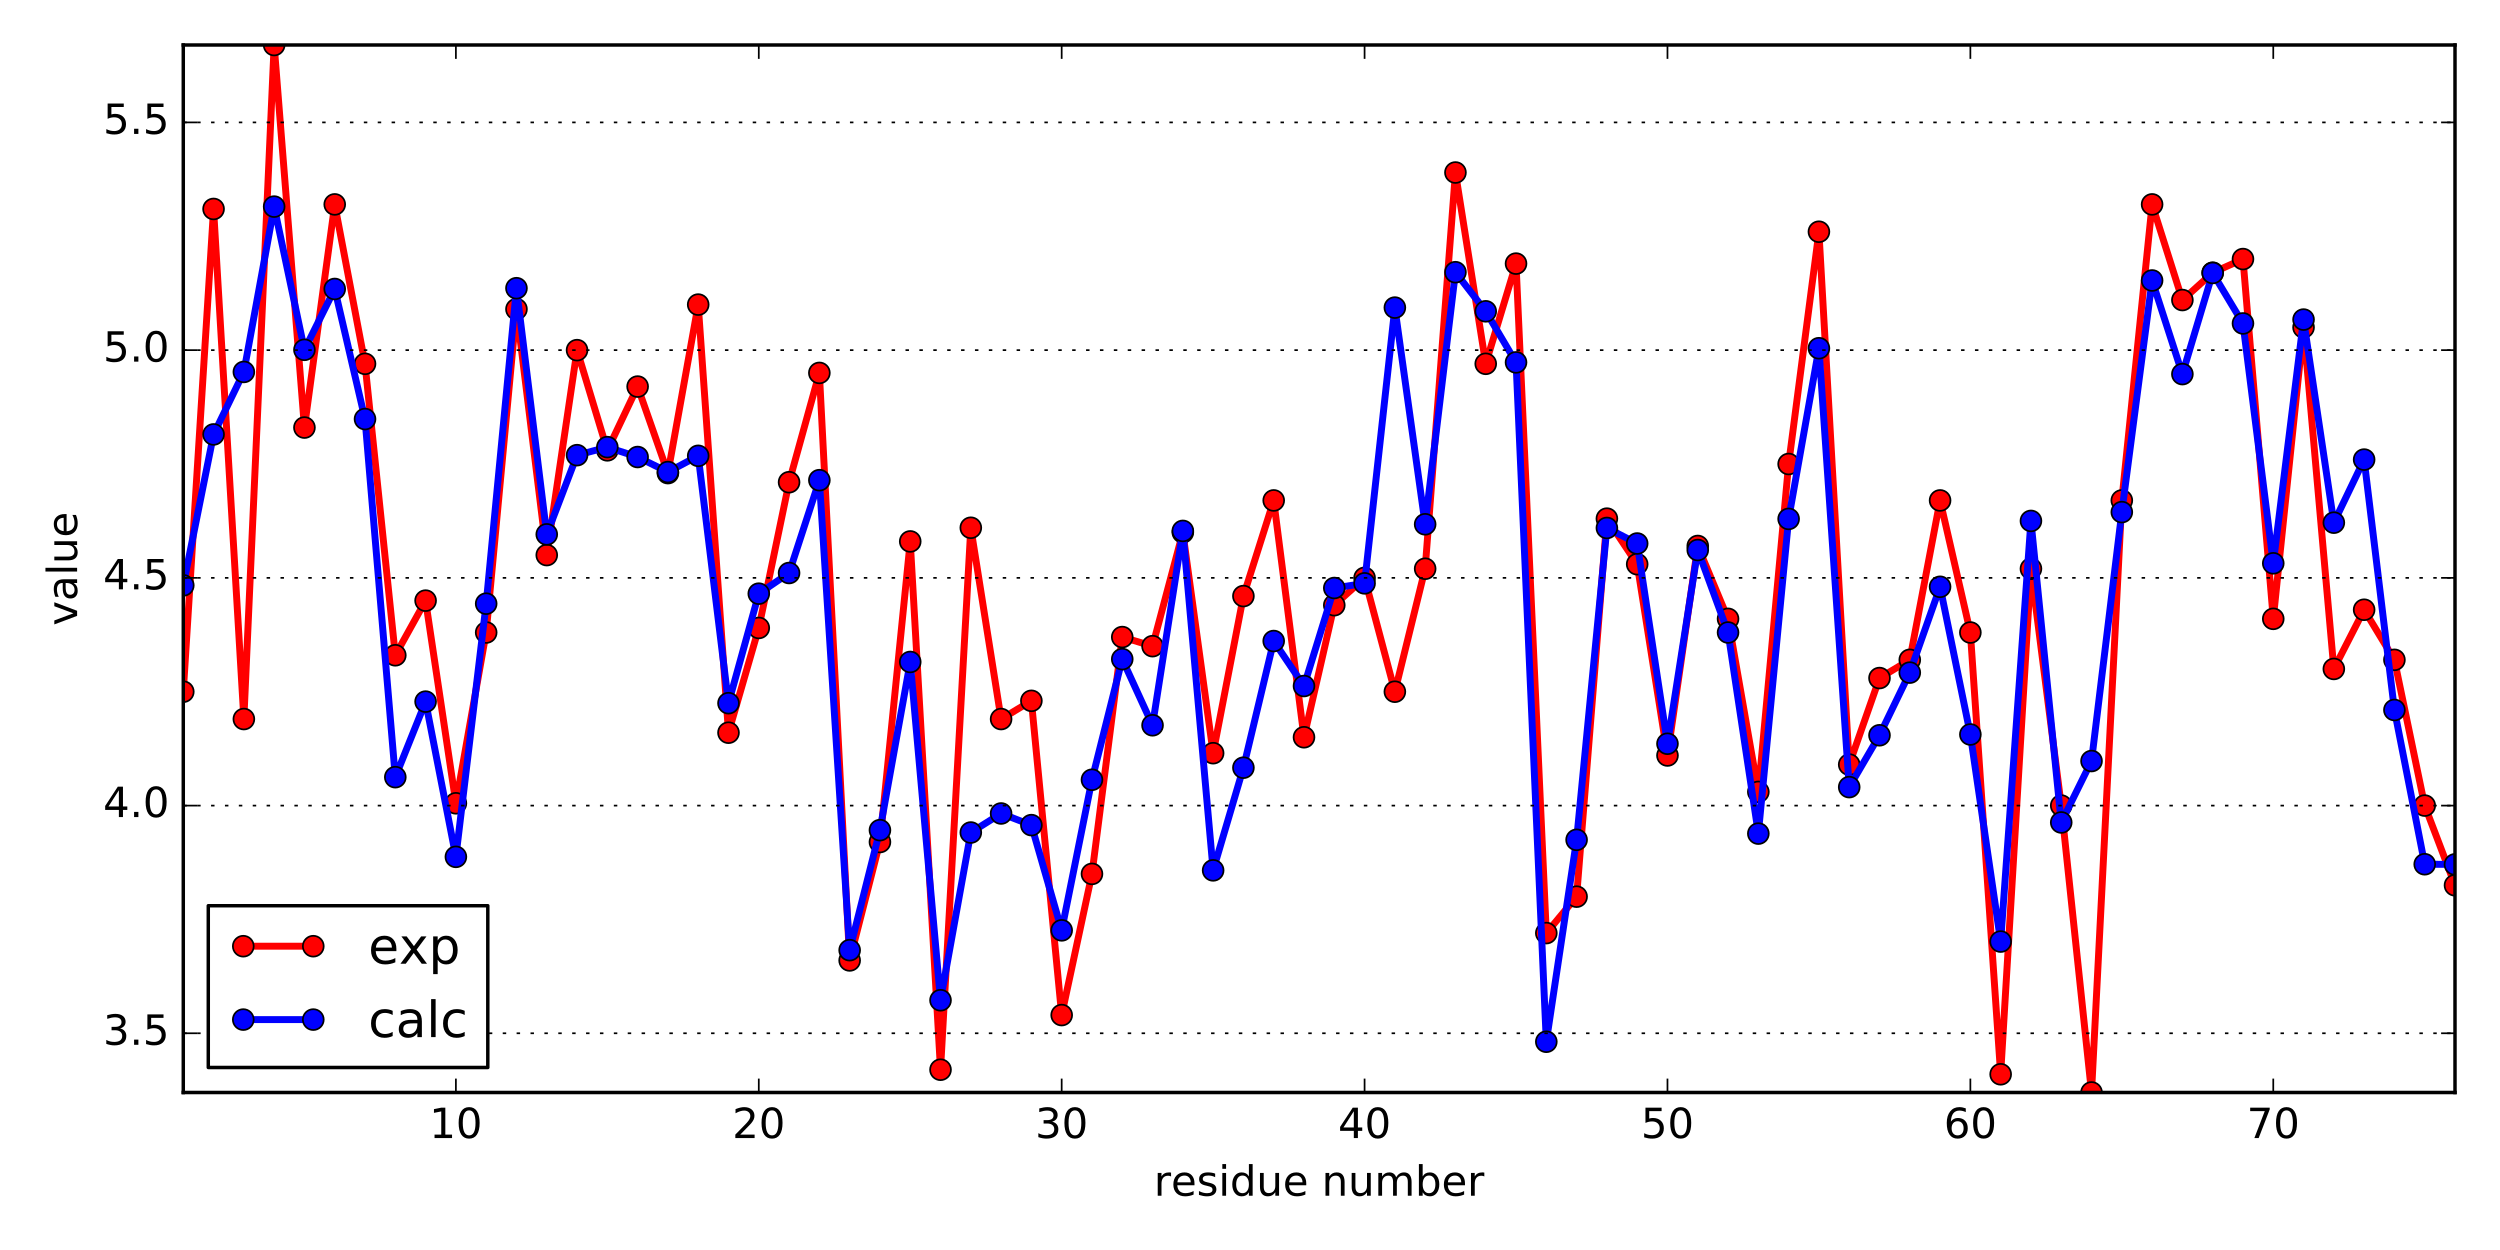 <?xml version="1.0" encoding="utf-8" standalone="no"?>
<!DOCTYPE svg PUBLIC "-//W3C//DTD SVG 1.1//EN"
  "http://www.w3.org/Graphics/SVG/1.1/DTD/svg11.dtd">
<!-- Created with matplotlib (http://matplotlib.org/) -->
<svg height="360pt" version="1.1" viewBox="0 0 720 360" width="720pt" xmlns="http://www.w3.org/2000/svg" xmlns:xlink="http://www.w3.org/1999/xlink">
 <defs>
  <style type="text/css">
*{stroke-linecap:butt;stroke-linejoin:round;stroke-miterlimit:100000;}
  </style>
 </defs>
 <g id="figure_1">
  <g id="patch_1">
   <path d="M 0 360 
L 720 360 
L 720 0 
L 0 0 
z
" style="fill:#ffffff;"/>
  </g>
  <g id="axes_1">
   <g id="patch_2">
    <path d="M 52.785 314.64 
L 707.04 314.64 
L 707.04 12.96 
L 52.785 12.96 
z
" style="fill:#ffffff;"/>
   </g>
   <g id="line2d_1">
    <path clip-path="url(#p9e6df5ac8d)" d="M 52.785 199.215 
L 61.508 60.179 
L 70.232 207.085 
L 78.955 12.96 
L 87.679 123.139 
L 96.402 58.868 
L 105.125 104.776 
L 113.849 188.721 
L 122.572 172.982 
L 131.296 231.35 
L 140.019 182.163 
L 148.742 89.036 
L 157.466 159.865 
L 166.189 100.841 
L 174.913 129.697 
L 183.636 111.334 
L 192.359 136.255 
L 201.083 87.724 
L 209.806 211.019 
L 218.53 180.851 
L 227.253 138.879 
L 235.976 107.399 
L 244.7 276.602 
L 253.423 242.499 
L 262.147 155.93 
L 270.87 308.082 
L 279.593 151.995 
L 288.317 207.085 
L 297.04 201.838 
L 305.764 292.342 
L 314.487 251.681 
L 323.21 183.475 
L 331.934 186.098 
L 340.657 153.307 
L 349.381 216.922 
L 358.104 171.67 
L 366.827 144.125 
L 375.551 212.331 
L 384.274 174.293 
L 392.998 166.423 
L 401.721 199.215 
L 410.444 163.8 
L 419.168 49.686 
L 427.891 104.776 
L 436.615 75.919 
L 445.338 268.732 
L 454.061 258.239 
L 462.785 149.372 
L 471.508 162.488 
L 480.232 217.578 
L 488.955 157.242 
L 497.678 178.228 
L 506.402 228.071 
L 515.125 133.632 
L 523.849 66.738 
L 532.572 220.201 
L 541.295 195.28 
L 550.019 190.033 
L 558.742 144.125 
L 567.466 182.163 
L 576.189 309.393 
L 584.912 163.8 
L 593.636 232.006 
L 602.359 314.64 
L 611.083 144.125 
L 619.806 58.868 
L 628.529 86.413 
L 637.253 78.543 
L 645.976 74.608 
L 654.7 178.228 
L 663.423 94.282 
L 672.146 192.656 
L 680.87 175.605 
L 689.593 190.033 
L 698.317 232.006 
L 707.04 254.96 
" style="fill:none;stroke:#ff0000;stroke-linecap:square;stroke-width:2.0;"/>
    <defs>
     <path d="M 0 3 
C 0.796 3 1.559 2.684 2.121 2.121 
C 2.684 1.559 3 0.796 3 0 
C 3 -0.796 2.684 -1.559 2.121 -2.121 
C 1.559 -2.684 0.796 -3 0 -3 
C -0.796 -3 -1.559 -2.684 -2.121 -2.121 
C -2.684 -1.559 -3 -0.796 -3 0 
C -3 0.796 -2.684 1.559 -2.121 2.121 
C -1.559 2.684 -0.796 3 0 3 
z
" id="m39d38dc9bd" style="stroke:#000000;stroke-width:0.5;"/>
    </defs>
    <g clip-path="url(#p9e6df5ac8d)">
     <use style="fill:#ff0000;stroke:#000000;stroke-width:0.5;" x="52.785" xlink:href="#m39d38dc9bd" y="199.215"/>
     <use style="fill:#ff0000;stroke:#000000;stroke-width:0.5;" x="61.508" xlink:href="#m39d38dc9bd" y="60.179"/>
     <use style="fill:#ff0000;stroke:#000000;stroke-width:0.5;" x="70.232" xlink:href="#m39d38dc9bd" y="207.085"/>
     <use style="fill:#ff0000;stroke:#000000;stroke-width:0.5;" x="78.955" xlink:href="#m39d38dc9bd" y="12.96"/>
     <use style="fill:#ff0000;stroke:#000000;stroke-width:0.5;" x="87.679" xlink:href="#m39d38dc9bd" y="123.139"/>
     <use style="fill:#ff0000;stroke:#000000;stroke-width:0.5;" x="96.402" xlink:href="#m39d38dc9bd" y="58.868"/>
     <use style="fill:#ff0000;stroke:#000000;stroke-width:0.5;" x="105.125" xlink:href="#m39d38dc9bd" y="104.776"/>
     <use style="fill:#ff0000;stroke:#000000;stroke-width:0.5;" x="113.849" xlink:href="#m39d38dc9bd" y="188.721"/>
     <use style="fill:#ff0000;stroke:#000000;stroke-width:0.5;" x="122.572" xlink:href="#m39d38dc9bd" y="172.982"/>
     <use style="fill:#ff0000;stroke:#000000;stroke-width:0.5;" x="131.296" xlink:href="#m39d38dc9bd" y="231.35"/>
     <use style="fill:#ff0000;stroke:#000000;stroke-width:0.5;" x="140.019" xlink:href="#m39d38dc9bd" y="182.163"/>
     <use style="fill:#ff0000;stroke:#000000;stroke-width:0.5;" x="148.742" xlink:href="#m39d38dc9bd" y="89.036"/>
     <use style="fill:#ff0000;stroke:#000000;stroke-width:0.5;" x="157.466" xlink:href="#m39d38dc9bd" y="159.865"/>
     <use style="fill:#ff0000;stroke:#000000;stroke-width:0.5;" x="166.189" xlink:href="#m39d38dc9bd" y="100.841"/>
     <use style="fill:#ff0000;stroke:#000000;stroke-width:0.5;" x="174.913" xlink:href="#m39d38dc9bd" y="129.697"/>
     <use style="fill:#ff0000;stroke:#000000;stroke-width:0.5;" x="183.636" xlink:href="#m39d38dc9bd" y="111.334"/>
     <use style="fill:#ff0000;stroke:#000000;stroke-width:0.5;" x="192.359" xlink:href="#m39d38dc9bd" y="136.255"/>
     <use style="fill:#ff0000;stroke:#000000;stroke-width:0.5;" x="201.083" xlink:href="#m39d38dc9bd" y="87.724"/>
     <use style="fill:#ff0000;stroke:#000000;stroke-width:0.5;" x="209.806" xlink:href="#m39d38dc9bd" y="211.019"/>
     <use style="fill:#ff0000;stroke:#000000;stroke-width:0.5;" x="218.53" xlink:href="#m39d38dc9bd" y="180.851"/>
     <use style="fill:#ff0000;stroke:#000000;stroke-width:0.5;" x="227.253" xlink:href="#m39d38dc9bd" y="138.879"/>
     <use style="fill:#ff0000;stroke:#000000;stroke-width:0.5;" x="235.976" xlink:href="#m39d38dc9bd" y="107.399"/>
     <use style="fill:#ff0000;stroke:#000000;stroke-width:0.5;" x="244.7" xlink:href="#m39d38dc9bd" y="276.602"/>
     <use style="fill:#ff0000;stroke:#000000;stroke-width:0.5;" x="253.423" xlink:href="#m39d38dc9bd" y="242.499"/>
     <use style="fill:#ff0000;stroke:#000000;stroke-width:0.5;" x="262.147" xlink:href="#m39d38dc9bd" y="155.93"/>
     <use style="fill:#ff0000;stroke:#000000;stroke-width:0.5;" x="270.87" xlink:href="#m39d38dc9bd" y="308.082"/>
     <use style="fill:#ff0000;stroke:#000000;stroke-width:0.5;" x="279.593" xlink:href="#m39d38dc9bd" y="151.995"/>
     <use style="fill:#ff0000;stroke:#000000;stroke-width:0.5;" x="288.317" xlink:href="#m39d38dc9bd" y="207.085"/>
     <use style="fill:#ff0000;stroke:#000000;stroke-width:0.5;" x="297.04" xlink:href="#m39d38dc9bd" y="201.838"/>
     <use style="fill:#ff0000;stroke:#000000;stroke-width:0.5;" x="305.764" xlink:href="#m39d38dc9bd" y="292.342"/>
     <use style="fill:#ff0000;stroke:#000000;stroke-width:0.5;" x="314.487" xlink:href="#m39d38dc9bd" y="251.681"/>
     <use style="fill:#ff0000;stroke:#000000;stroke-width:0.5;" x="323.21" xlink:href="#m39d38dc9bd" y="183.475"/>
     <use style="fill:#ff0000;stroke:#000000;stroke-width:0.5;" x="331.934" xlink:href="#m39d38dc9bd" y="186.098"/>
     <use style="fill:#ff0000;stroke:#000000;stroke-width:0.5;" x="340.657" xlink:href="#m39d38dc9bd" y="153.307"/>
     <use style="fill:#ff0000;stroke:#000000;stroke-width:0.5;" x="349.381" xlink:href="#m39d38dc9bd" y="216.922"/>
     <use style="fill:#ff0000;stroke:#000000;stroke-width:0.5;" x="358.104" xlink:href="#m39d38dc9bd" y="171.67"/>
     <use style="fill:#ff0000;stroke:#000000;stroke-width:0.5;" x="366.827" xlink:href="#m39d38dc9bd" y="144.125"/>
     <use style="fill:#ff0000;stroke:#000000;stroke-width:0.5;" x="375.551" xlink:href="#m39d38dc9bd" y="212.331"/>
     <use style="fill:#ff0000;stroke:#000000;stroke-width:0.5;" x="384.274" xlink:href="#m39d38dc9bd" y="174.293"/>
     <use style="fill:#ff0000;stroke:#000000;stroke-width:0.5;" x="392.998" xlink:href="#m39d38dc9bd" y="166.423"/>
     <use style="fill:#ff0000;stroke:#000000;stroke-width:0.5;" x="401.721" xlink:href="#m39d38dc9bd" y="199.215"/>
     <use style="fill:#ff0000;stroke:#000000;stroke-width:0.5;" x="410.444" xlink:href="#m39d38dc9bd" y="163.8"/>
     <use style="fill:#ff0000;stroke:#000000;stroke-width:0.5;" x="419.168" xlink:href="#m39d38dc9bd" y="49.686"/>
     <use style="fill:#ff0000;stroke:#000000;stroke-width:0.5;" x="427.891" xlink:href="#m39d38dc9bd" y="104.776"/>
     <use style="fill:#ff0000;stroke:#000000;stroke-width:0.5;" x="436.615" xlink:href="#m39d38dc9bd" y="75.919"/>
     <use style="fill:#ff0000;stroke:#000000;stroke-width:0.5;" x="445.338" xlink:href="#m39d38dc9bd" y="268.732"/>
     <use style="fill:#ff0000;stroke:#000000;stroke-width:0.5;" x="454.061" xlink:href="#m39d38dc9bd" y="258.239"/>
     <use style="fill:#ff0000;stroke:#000000;stroke-width:0.5;" x="462.785" xlink:href="#m39d38dc9bd" y="149.372"/>
     <use style="fill:#ff0000;stroke:#000000;stroke-width:0.5;" x="471.508" xlink:href="#m39d38dc9bd" y="162.488"/>
     <use style="fill:#ff0000;stroke:#000000;stroke-width:0.5;" x="480.232" xlink:href="#m39d38dc9bd" y="217.578"/>
     <use style="fill:#ff0000;stroke:#000000;stroke-width:0.5;" x="488.955" xlink:href="#m39d38dc9bd" y="157.242"/>
     <use style="fill:#ff0000;stroke:#000000;stroke-width:0.5;" x="497.678" xlink:href="#m39d38dc9bd" y="178.228"/>
     <use style="fill:#ff0000;stroke:#000000;stroke-width:0.5;" x="506.402" xlink:href="#m39d38dc9bd" y="228.071"/>
     <use style="fill:#ff0000;stroke:#000000;stroke-width:0.5;" x="515.125" xlink:href="#m39d38dc9bd" y="133.632"/>
     <use style="fill:#ff0000;stroke:#000000;stroke-width:0.5;" x="523.849" xlink:href="#m39d38dc9bd" y="66.738"/>
     <use style="fill:#ff0000;stroke:#000000;stroke-width:0.5;" x="532.572" xlink:href="#m39d38dc9bd" y="220.201"/>
     <use style="fill:#ff0000;stroke:#000000;stroke-width:0.5;" x="541.295" xlink:href="#m39d38dc9bd" y="195.28"/>
     <use style="fill:#ff0000;stroke:#000000;stroke-width:0.5;" x="550.019" xlink:href="#m39d38dc9bd" y="190.033"/>
     <use style="fill:#ff0000;stroke:#000000;stroke-width:0.5;" x="558.742" xlink:href="#m39d38dc9bd" y="144.125"/>
     <use style="fill:#ff0000;stroke:#000000;stroke-width:0.5;" x="567.466" xlink:href="#m39d38dc9bd" y="182.163"/>
     <use style="fill:#ff0000;stroke:#000000;stroke-width:0.5;" x="576.189" xlink:href="#m39d38dc9bd" y="309.393"/>
     <use style="fill:#ff0000;stroke:#000000;stroke-width:0.5;" x="584.912" xlink:href="#m39d38dc9bd" y="163.8"/>
     <use style="fill:#ff0000;stroke:#000000;stroke-width:0.5;" x="593.636" xlink:href="#m39d38dc9bd" y="232.006"/>
     <use style="fill:#ff0000;stroke:#000000;stroke-width:0.5;" x="602.359" xlink:href="#m39d38dc9bd" y="314.64"/>
     <use style="fill:#ff0000;stroke:#000000;stroke-width:0.5;" x="611.083" xlink:href="#m39d38dc9bd" y="144.125"/>
     <use style="fill:#ff0000;stroke:#000000;stroke-width:0.5;" x="619.806" xlink:href="#m39d38dc9bd" y="58.868"/>
     <use style="fill:#ff0000;stroke:#000000;stroke-width:0.5;" x="628.529" xlink:href="#m39d38dc9bd" y="86.413"/>
     <use style="fill:#ff0000;stroke:#000000;stroke-width:0.5;" x="637.253" xlink:href="#m39d38dc9bd" y="78.543"/>
     <use style="fill:#ff0000;stroke:#000000;stroke-width:0.5;" x="645.976" xlink:href="#m39d38dc9bd" y="74.608"/>
     <use style="fill:#ff0000;stroke:#000000;stroke-width:0.5;" x="654.7" xlink:href="#m39d38dc9bd" y="178.228"/>
     <use style="fill:#ff0000;stroke:#000000;stroke-width:0.5;" x="663.423" xlink:href="#m39d38dc9bd" y="94.282"/>
     <use style="fill:#ff0000;stroke:#000000;stroke-width:0.5;" x="672.146" xlink:href="#m39d38dc9bd" y="192.656"/>
     <use style="fill:#ff0000;stroke:#000000;stroke-width:0.5;" x="680.87" xlink:href="#m39d38dc9bd" y="175.605"/>
     <use style="fill:#ff0000;stroke:#000000;stroke-width:0.5;" x="689.593" xlink:href="#m39d38dc9bd" y="190.033"/>
     <use style="fill:#ff0000;stroke:#000000;stroke-width:0.5;" x="698.317" xlink:href="#m39d38dc9bd" y="232.006"/>
     <use style="fill:#ff0000;stroke:#000000;stroke-width:0.5;" x="707.04" xlink:href="#m39d38dc9bd" y="254.96"/>
    </g>
   </g>
   <g id="line2d_2">
    <path clip-path="url(#p9e6df5ac8d)" d="M 52.785 168.584 
L 61.508 125.117 
L 70.232 107.117 
L 78.955 59.504 
L 87.679 100.745 
L 96.402 83.224 
L 105.125 120.686 
L 113.849 223.826 
L 122.572 202.067 
L 131.296 246.774 
L 140.019 173.858 
L 148.742 83.007 
L 157.466 153.902 
L 166.189 131.087 
L 174.913 128.775 
L 183.636 131.623 
L 192.359 135.947 
L 201.083 131.278 
L 209.806 202.521 
L 218.53 170.976 
L 227.253 165.028 
L 235.976 138.291 
L 244.7 273.646 
L 253.423 239.082 
L 262.147 190.644 
L 270.87 288.072 
L 279.593 239.766 
L 288.317 234.283 
L 297.04 237.633 
L 305.764 267.941 
L 314.487 224.571 
L 323.21 189.826 
L 331.934 208.88 
L 340.657 152.901 
L 349.381 250.664 
L 358.104 221.1 
L 366.827 184.617 
L 375.551 197.575 
L 384.274 169.347 
L 392.998 168.008 
L 401.721 88.59 
L 410.444 150.997 
L 419.168 78.396 
L 427.891 89.656 
L 436.615 104.369 
L 445.338 300.02 
L 454.061 241.867 
L 462.785 152.052 
L 471.508 156.531 
L 480.232 214.2 
L 488.955 158.406 
L 497.678 182.162 
L 506.402 240.079 
L 515.125 149.445 
L 523.849 100.291 
L 532.572 226.691 
L 541.295 211.759 
L 550.019 193.715 
L 558.742 168.997 
L 567.466 211.531 
L 576.189 271.172 
L 584.912 150.025 
L 593.636 236.868 
L 602.359 219.179 
L 611.083 147.487 
L 619.806 80.78 
L 628.529 107.743 
L 637.253 78.615 
L 645.976 93.153 
L 654.7 162.234 
L 663.423 92.038 
L 672.146 150.531 
L 680.87 132.362 
L 689.593 204.476 
L 698.317 248.903 
L 707.04 248.942 
" style="fill:none;stroke:#0000ff;stroke-linecap:square;stroke-width:2.0;"/>
    <defs>
     <path d="M 0 3 
C 0.796 3 1.559 2.684 2.121 2.121 
C 2.684 1.559 3 0.796 3 0 
C 3 -0.796 2.684 -1.559 2.121 -2.121 
C 1.559 -2.684 0.796 -3 0 -3 
C -0.796 -3 -1.559 -2.684 -2.121 -2.121 
C -2.684 -1.559 -3 -0.796 -3 0 
C -3 0.796 -2.684 1.559 -2.121 2.121 
C -1.559 2.684 -0.796 3 0 3 
z
" id="mba487873a4" style="stroke:#000000;stroke-width:0.5;"/>
    </defs>
    <g clip-path="url(#p9e6df5ac8d)">
     <use style="fill:#0000ff;stroke:#000000;stroke-width:0.5;" x="52.785" xlink:href="#mba487873a4" y="168.584"/>
     <use style="fill:#0000ff;stroke:#000000;stroke-width:0.5;" x="61.508" xlink:href="#mba487873a4" y="125.117"/>
     <use style="fill:#0000ff;stroke:#000000;stroke-width:0.5;" x="70.232" xlink:href="#mba487873a4" y="107.117"/>
     <use style="fill:#0000ff;stroke:#000000;stroke-width:0.5;" x="78.955" xlink:href="#mba487873a4" y="59.504"/>
     <use style="fill:#0000ff;stroke:#000000;stroke-width:0.5;" x="87.679" xlink:href="#mba487873a4" y="100.745"/>
     <use style="fill:#0000ff;stroke:#000000;stroke-width:0.5;" x="96.402" xlink:href="#mba487873a4" y="83.224"/>
     <use style="fill:#0000ff;stroke:#000000;stroke-width:0.5;" x="105.125" xlink:href="#mba487873a4" y="120.686"/>
     <use style="fill:#0000ff;stroke:#000000;stroke-width:0.5;" x="113.849" xlink:href="#mba487873a4" y="223.826"/>
     <use style="fill:#0000ff;stroke:#000000;stroke-width:0.5;" x="122.572" xlink:href="#mba487873a4" y="202.067"/>
     <use style="fill:#0000ff;stroke:#000000;stroke-width:0.5;" x="131.296" xlink:href="#mba487873a4" y="246.774"/>
     <use style="fill:#0000ff;stroke:#000000;stroke-width:0.5;" x="140.019" xlink:href="#mba487873a4" y="173.858"/>
     <use style="fill:#0000ff;stroke:#000000;stroke-width:0.5;" x="148.742" xlink:href="#mba487873a4" y="83.007"/>
     <use style="fill:#0000ff;stroke:#000000;stroke-width:0.5;" x="157.466" xlink:href="#mba487873a4" y="153.902"/>
     <use style="fill:#0000ff;stroke:#000000;stroke-width:0.5;" x="166.189" xlink:href="#mba487873a4" y="131.087"/>
     <use style="fill:#0000ff;stroke:#000000;stroke-width:0.5;" x="174.913" xlink:href="#mba487873a4" y="128.775"/>
     <use style="fill:#0000ff;stroke:#000000;stroke-width:0.5;" x="183.636" xlink:href="#mba487873a4" y="131.623"/>
     <use style="fill:#0000ff;stroke:#000000;stroke-width:0.5;" x="192.359" xlink:href="#mba487873a4" y="135.947"/>
     <use style="fill:#0000ff;stroke:#000000;stroke-width:0.5;" x="201.083" xlink:href="#mba487873a4" y="131.278"/>
     <use style="fill:#0000ff;stroke:#000000;stroke-width:0.5;" x="209.806" xlink:href="#mba487873a4" y="202.521"/>
     <use style="fill:#0000ff;stroke:#000000;stroke-width:0.5;" x="218.53" xlink:href="#mba487873a4" y="170.976"/>
     <use style="fill:#0000ff;stroke:#000000;stroke-width:0.5;" x="227.253" xlink:href="#mba487873a4" y="165.028"/>
     <use style="fill:#0000ff;stroke:#000000;stroke-width:0.5;" x="235.976" xlink:href="#mba487873a4" y="138.291"/>
     <use style="fill:#0000ff;stroke:#000000;stroke-width:0.5;" x="244.7" xlink:href="#mba487873a4" y="273.646"/>
     <use style="fill:#0000ff;stroke:#000000;stroke-width:0.5;" x="253.423" xlink:href="#mba487873a4" y="239.082"/>
     <use style="fill:#0000ff;stroke:#000000;stroke-width:0.5;" x="262.147" xlink:href="#mba487873a4" y="190.644"/>
     <use style="fill:#0000ff;stroke:#000000;stroke-width:0.5;" x="270.87" xlink:href="#mba487873a4" y="288.072"/>
     <use style="fill:#0000ff;stroke:#000000;stroke-width:0.5;" x="279.593" xlink:href="#mba487873a4" y="239.766"/>
     <use style="fill:#0000ff;stroke:#000000;stroke-width:0.5;" x="288.317" xlink:href="#mba487873a4" y="234.283"/>
     <use style="fill:#0000ff;stroke:#000000;stroke-width:0.5;" x="297.04" xlink:href="#mba487873a4" y="237.633"/>
     <use style="fill:#0000ff;stroke:#000000;stroke-width:0.5;" x="305.764" xlink:href="#mba487873a4" y="267.941"/>
     <use style="fill:#0000ff;stroke:#000000;stroke-width:0.5;" x="314.487" xlink:href="#mba487873a4" y="224.571"/>
     <use style="fill:#0000ff;stroke:#000000;stroke-width:0.5;" x="323.21" xlink:href="#mba487873a4" y="189.826"/>
     <use style="fill:#0000ff;stroke:#000000;stroke-width:0.5;" x="331.934" xlink:href="#mba487873a4" y="208.88"/>
     <use style="fill:#0000ff;stroke:#000000;stroke-width:0.5;" x="340.657" xlink:href="#mba487873a4" y="152.901"/>
     <use style="fill:#0000ff;stroke:#000000;stroke-width:0.5;" x="349.381" xlink:href="#mba487873a4" y="250.664"/>
     <use style="fill:#0000ff;stroke:#000000;stroke-width:0.5;" x="358.104" xlink:href="#mba487873a4" y="221.1"/>
     <use style="fill:#0000ff;stroke:#000000;stroke-width:0.5;" x="366.827" xlink:href="#mba487873a4" y="184.617"/>
     <use style="fill:#0000ff;stroke:#000000;stroke-width:0.5;" x="375.551" xlink:href="#mba487873a4" y="197.575"/>
     <use style="fill:#0000ff;stroke:#000000;stroke-width:0.5;" x="384.274" xlink:href="#mba487873a4" y="169.347"/>
     <use style="fill:#0000ff;stroke:#000000;stroke-width:0.5;" x="392.998" xlink:href="#mba487873a4" y="168.008"/>
     <use style="fill:#0000ff;stroke:#000000;stroke-width:0.5;" x="401.721" xlink:href="#mba487873a4" y="88.59"/>
     <use style="fill:#0000ff;stroke:#000000;stroke-width:0.5;" x="410.444" xlink:href="#mba487873a4" y="150.997"/>
     <use style="fill:#0000ff;stroke:#000000;stroke-width:0.5;" x="419.168" xlink:href="#mba487873a4" y="78.396"/>
     <use style="fill:#0000ff;stroke:#000000;stroke-width:0.5;" x="427.891" xlink:href="#mba487873a4" y="89.656"/>
     <use style="fill:#0000ff;stroke:#000000;stroke-width:0.5;" x="436.615" xlink:href="#mba487873a4" y="104.369"/>
     <use style="fill:#0000ff;stroke:#000000;stroke-width:0.5;" x="445.338" xlink:href="#mba487873a4" y="300.02"/>
     <use style="fill:#0000ff;stroke:#000000;stroke-width:0.5;" x="454.061" xlink:href="#mba487873a4" y="241.867"/>
     <use style="fill:#0000ff;stroke:#000000;stroke-width:0.5;" x="462.785" xlink:href="#mba487873a4" y="152.052"/>
     <use style="fill:#0000ff;stroke:#000000;stroke-width:0.5;" x="471.508" xlink:href="#mba487873a4" y="156.531"/>
     <use style="fill:#0000ff;stroke:#000000;stroke-width:0.5;" x="480.232" xlink:href="#mba487873a4" y="214.2"/>
     <use style="fill:#0000ff;stroke:#000000;stroke-width:0.5;" x="488.955" xlink:href="#mba487873a4" y="158.406"/>
     <use style="fill:#0000ff;stroke:#000000;stroke-width:0.5;" x="497.678" xlink:href="#mba487873a4" y="182.162"/>
     <use style="fill:#0000ff;stroke:#000000;stroke-width:0.5;" x="506.402" xlink:href="#mba487873a4" y="240.079"/>
     <use style="fill:#0000ff;stroke:#000000;stroke-width:0.5;" x="515.125" xlink:href="#mba487873a4" y="149.445"/>
     <use style="fill:#0000ff;stroke:#000000;stroke-width:0.5;" x="523.849" xlink:href="#mba487873a4" y="100.291"/>
     <use style="fill:#0000ff;stroke:#000000;stroke-width:0.5;" x="532.572" xlink:href="#mba487873a4" y="226.691"/>
     <use style="fill:#0000ff;stroke:#000000;stroke-width:0.5;" x="541.295" xlink:href="#mba487873a4" y="211.759"/>
     <use style="fill:#0000ff;stroke:#000000;stroke-width:0.5;" x="550.019" xlink:href="#mba487873a4" y="193.715"/>
     <use style="fill:#0000ff;stroke:#000000;stroke-width:0.5;" x="558.742" xlink:href="#mba487873a4" y="168.997"/>
     <use style="fill:#0000ff;stroke:#000000;stroke-width:0.5;" x="567.466" xlink:href="#mba487873a4" y="211.531"/>
     <use style="fill:#0000ff;stroke:#000000;stroke-width:0.5;" x="576.189" xlink:href="#mba487873a4" y="271.172"/>
     <use style="fill:#0000ff;stroke:#000000;stroke-width:0.5;" x="584.912" xlink:href="#mba487873a4" y="150.025"/>
     <use style="fill:#0000ff;stroke:#000000;stroke-width:0.5;" x="593.636" xlink:href="#mba487873a4" y="236.868"/>
     <use style="fill:#0000ff;stroke:#000000;stroke-width:0.5;" x="602.359" xlink:href="#mba487873a4" y="219.179"/>
     <use style="fill:#0000ff;stroke:#000000;stroke-width:0.5;" x="611.083" xlink:href="#mba487873a4" y="147.487"/>
     <use style="fill:#0000ff;stroke:#000000;stroke-width:0.5;" x="619.806" xlink:href="#mba487873a4" y="80.78"/>
     <use style="fill:#0000ff;stroke:#000000;stroke-width:0.5;" x="628.529" xlink:href="#mba487873a4" y="107.743"/>
     <use style="fill:#0000ff;stroke:#000000;stroke-width:0.5;" x="637.253" xlink:href="#mba487873a4" y="78.615"/>
     <use style="fill:#0000ff;stroke:#000000;stroke-width:0.5;" x="645.976" xlink:href="#mba487873a4" y="93.153"/>
     <use style="fill:#0000ff;stroke:#000000;stroke-width:0.5;" x="654.7" xlink:href="#mba487873a4" y="162.234"/>
     <use style="fill:#0000ff;stroke:#000000;stroke-width:0.5;" x="663.423" xlink:href="#mba487873a4" y="92.038"/>
     <use style="fill:#0000ff;stroke:#000000;stroke-width:0.5;" x="672.146" xlink:href="#mba487873a4" y="150.531"/>
     <use style="fill:#0000ff;stroke:#000000;stroke-width:0.5;" x="680.87" xlink:href="#mba487873a4" y="132.362"/>
     <use style="fill:#0000ff;stroke:#000000;stroke-width:0.5;" x="689.593" xlink:href="#mba487873a4" y="204.476"/>
     <use style="fill:#0000ff;stroke:#000000;stroke-width:0.5;" x="698.317" xlink:href="#mba487873a4" y="248.903"/>
     <use style="fill:#0000ff;stroke:#000000;stroke-width:0.5;" x="707.04" xlink:href="#mba487873a4" y="248.942"/>
    </g>
   </g>
   <g id="patch_3">
    <path d="M 52.785 314.64 
L 707.04 314.64 
" style="fill:none;stroke:#000000;stroke-linecap:square;stroke-linejoin:miter;"/>
   </g>
   <g id="patch_4">
    <path d="M 52.785 314.64 
L 52.785 12.96 
" style="fill:none;stroke:#000000;stroke-linecap:square;stroke-linejoin:miter;"/>
   </g>
   <g id="patch_5">
    <path d="M 52.785 12.96 
L 707.04 12.96 
" style="fill:none;stroke:#000000;stroke-linecap:square;stroke-linejoin:miter;"/>
   </g>
   <g id="patch_6">
    <path d="M 707.04 314.64 
L 707.04 12.96 
" style="fill:none;stroke:#000000;stroke-linecap:square;stroke-linejoin:miter;"/>
   </g>
   <g id="matplotlib.axis_1">
    <g id="xtick_1">
     <g id="line2d_3">
      <defs>
       <path d="M 0 0 
L 0 -4 
" id="m154a7e6a1d" style="stroke:#000000;stroke-width:0.5;"/>
      </defs>
      <g>
       <use style="stroke:#000000;stroke-width:0.5;" x="131.296" xlink:href="#m154a7e6a1d" y="314.64"/>
      </g>
     </g>
     <g id="line2d_4">
      <defs>
       <path d="M 0 0 
L 0 4 
" id="m9f9e986cac" style="stroke:#000000;stroke-width:0.5;"/>
      </defs>
      <g>
       <use style="stroke:#000000;stroke-width:0.5;" x="131.296" xlink:href="#m9f9e986cac" y="12.96"/>
      </g>
     </g>
     <g id="text_1">
      <!-- 10 -->
      <defs>
       <path d="M 12.406 8.297 
L 28.516 8.297 
L 28.516 63.922 
L 10.984 60.406 
L 10.984 69.391 
L 28.422 72.906 
L 38.281 72.906 
L 38.281 8.297 
L 54.391 8.297 
L 54.391 0 
L 12.406 0 
z
" id="BitstreamVeraSans-Roman-31"/>
       <path d="M 31.781 66.406 
Q 24.172 66.406 20.328 58.906 
Q 16.5 51.422 16.5 36.375 
Q 16.5 21.391 20.328 13.891 
Q 24.172 6.391 31.781 6.391 
Q 39.453 6.391 43.281 13.891 
Q 47.125 21.391 47.125 36.375 
Q 47.125 51.422 43.281 58.906 
Q 39.453 66.406 31.781 66.406 
M 31.781 74.219 
Q 44.047 74.219 50.516 64.516 
Q 56.984 54.828 56.984 36.375 
Q 56.984 17.969 50.516 8.266 
Q 44.047 -1.422 31.781 -1.422 
Q 19.531 -1.422 13.062 8.266 
Q 6.594 17.969 6.594 36.375 
Q 6.594 54.828 13.062 64.516 
Q 19.531 74.219 31.781 74.219 
" id="BitstreamVeraSans-Roman-30"/>
      </defs>
      <g transform="translate(123.661 327.758)scale(0.12 -0.12)">
       <use xlink:href="#BitstreamVeraSans-Roman-31"/>
       <use x="63.623" xlink:href="#BitstreamVeraSans-Roman-30"/>
      </g>
     </g>
    </g>
    <g id="xtick_2">
     <g id="line2d_5">
      <g>
       <use style="stroke:#000000;stroke-width:0.5;" x="218.53" xlink:href="#m154a7e6a1d" y="314.64"/>
      </g>
     </g>
     <g id="line2d_6">
      <g>
       <use style="stroke:#000000;stroke-width:0.5;" x="218.53" xlink:href="#m9f9e986cac" y="12.96"/>
      </g>
     </g>
     <g id="text_2">
      <!-- 20 -->
      <defs>
       <path d="M 19.188 8.297 
L 53.609 8.297 
L 53.609 0 
L 7.328 0 
L 7.328 8.297 
Q 12.938 14.109 22.625 23.891 
Q 32.328 33.688 34.812 36.531 
Q 39.547 41.844 41.422 45.531 
Q 43.312 49.219 43.312 52.781 
Q 43.312 58.594 39.234 62.25 
Q 35.156 65.922 28.609 65.922 
Q 23.969 65.922 18.812 64.312 
Q 13.672 62.703 7.812 59.422 
L 7.812 69.391 
Q 13.766 71.781 18.938 73 
Q 24.125 74.219 28.422 74.219 
Q 39.75 74.219 46.484 68.547 
Q 53.219 62.891 53.219 53.422 
Q 53.219 48.922 51.531 44.891 
Q 49.859 40.875 45.406 35.406 
Q 44.188 33.984 37.641 27.219 
Q 31.109 20.453 19.188 8.297 
" id="BitstreamVeraSans-Roman-32"/>
      </defs>
      <g transform="translate(210.895 327.758)scale(0.12 -0.12)">
       <use xlink:href="#BitstreamVeraSans-Roman-32"/>
       <use x="63.623" xlink:href="#BitstreamVeraSans-Roman-30"/>
      </g>
     </g>
    </g>
    <g id="xtick_3">
     <g id="line2d_7">
      <g>
       <use style="stroke:#000000;stroke-width:0.5;" x="305.764" xlink:href="#m154a7e6a1d" y="314.64"/>
      </g>
     </g>
     <g id="line2d_8">
      <g>
       <use style="stroke:#000000;stroke-width:0.5;" x="305.764" xlink:href="#m9f9e986cac" y="12.96"/>
      </g>
     </g>
     <g id="text_3">
      <!-- 30 -->
      <defs>
       <path d="M 40.578 39.312 
Q 47.656 37.797 51.625 33 
Q 55.609 28.219 55.609 21.188 
Q 55.609 10.406 48.188 4.484 
Q 40.766 -1.422 27.094 -1.422 
Q 22.516 -1.422 17.656 -0.516 
Q 12.797 0.391 7.625 2.203 
L 7.625 11.719 
Q 11.719 9.328 16.594 8.109 
Q 21.484 6.891 26.812 6.891 
Q 36.078 6.891 40.938 10.547 
Q 45.797 14.203 45.797 21.188 
Q 45.797 27.641 41.281 31.266 
Q 36.766 34.906 28.719 34.906 
L 20.219 34.906 
L 20.219 43.016 
L 29.109 43.016 
Q 36.375 43.016 40.234 45.922 
Q 44.094 48.828 44.094 54.297 
Q 44.094 59.906 40.109 62.906 
Q 36.141 65.922 28.719 65.922 
Q 24.656 65.922 20.016 65.031 
Q 15.375 64.156 9.812 62.312 
L 9.812 71.094 
Q 15.438 72.656 20.344 73.438 
Q 25.25 74.219 29.594 74.219 
Q 40.828 74.219 47.359 69.109 
Q 53.906 64.016 53.906 55.328 
Q 53.906 49.266 50.438 45.094 
Q 46.969 40.922 40.578 39.312 
" id="BitstreamVeraSans-Roman-33"/>
      </defs>
      <g transform="translate(298.129 327.758)scale(0.12 -0.12)">
       <use xlink:href="#BitstreamVeraSans-Roman-33"/>
       <use x="63.623" xlink:href="#BitstreamVeraSans-Roman-30"/>
      </g>
     </g>
    </g>
    <g id="xtick_4">
     <g id="line2d_9">
      <g>
       <use style="stroke:#000000;stroke-width:0.5;" x="392.998" xlink:href="#m154a7e6a1d" y="314.64"/>
      </g>
     </g>
     <g id="line2d_10">
      <g>
       <use style="stroke:#000000;stroke-width:0.5;" x="392.998" xlink:href="#m9f9e986cac" y="12.96"/>
      </g>
     </g>
     <g id="text_4">
      <!-- 40 -->
      <defs>
       <path d="M 37.797 64.312 
L 12.891 25.391 
L 37.797 25.391 
z
M 35.203 72.906 
L 47.609 72.906 
L 47.609 25.391 
L 58.016 25.391 
L 58.016 17.188 
L 47.609 17.188 
L 47.609 0 
L 37.797 0 
L 37.797 17.188 
L 4.891 17.188 
L 4.891 26.703 
z
" id="BitstreamVeraSans-Roman-34"/>
      </defs>
      <g transform="translate(385.363 327.758)scale(0.12 -0.12)">
       <use xlink:href="#BitstreamVeraSans-Roman-34"/>
       <use x="63.623" xlink:href="#BitstreamVeraSans-Roman-30"/>
      </g>
     </g>
    </g>
    <g id="xtick_5">
     <g id="line2d_11">
      <g>
       <use style="stroke:#000000;stroke-width:0.5;" x="480.232" xlink:href="#m154a7e6a1d" y="314.64"/>
      </g>
     </g>
     <g id="line2d_12">
      <g>
       <use style="stroke:#000000;stroke-width:0.5;" x="480.232" xlink:href="#m9f9e986cac" y="12.96"/>
      </g>
     </g>
     <g id="text_5">
      <!-- 50 -->
      <defs>
       <path d="M 10.797 72.906 
L 49.516 72.906 
L 49.516 64.594 
L 19.828 64.594 
L 19.828 46.734 
Q 21.969 47.469 24.109 47.828 
Q 26.266 48.188 28.422 48.188 
Q 40.625 48.188 47.75 41.5 
Q 54.891 34.812 54.891 23.391 
Q 54.891 11.625 47.562 5.094 
Q 40.234 -1.422 26.906 -1.422 
Q 22.312 -1.422 17.547 -0.641 
Q 12.797 0.141 7.719 1.703 
L 7.719 11.625 
Q 12.109 9.234 16.797 8.062 
Q 21.484 6.891 26.703 6.891 
Q 35.156 6.891 40.078 11.328 
Q 45.016 15.766 45.016 23.391 
Q 45.016 31 40.078 35.438 
Q 35.156 39.891 26.703 39.891 
Q 22.75 39.891 18.812 39.016 
Q 14.891 38.141 10.797 36.281 
z
" id="BitstreamVeraSans-Roman-35"/>
      </defs>
      <g transform="translate(472.597 327.758)scale(0.12 -0.12)">
       <use xlink:href="#BitstreamVeraSans-Roman-35"/>
       <use x="63.623" xlink:href="#BitstreamVeraSans-Roman-30"/>
      </g>
     </g>
    </g>
    <g id="xtick_6">
     <g id="line2d_13">
      <g>
       <use style="stroke:#000000;stroke-width:0.5;" x="567.466" xlink:href="#m154a7e6a1d" y="314.64"/>
      </g>
     </g>
     <g id="line2d_14">
      <g>
       <use style="stroke:#000000;stroke-width:0.5;" x="567.466" xlink:href="#m9f9e986cac" y="12.96"/>
      </g>
     </g>
     <g id="text_6">
      <!-- 60 -->
      <defs>
       <path d="M 33.016 40.375 
Q 26.375 40.375 22.484 35.828 
Q 18.609 31.297 18.609 23.391 
Q 18.609 15.531 22.484 10.953 
Q 26.375 6.391 33.016 6.391 
Q 39.656 6.391 43.531 10.953 
Q 47.406 15.531 47.406 23.391 
Q 47.406 31.297 43.531 35.828 
Q 39.656 40.375 33.016 40.375 
M 52.594 71.297 
L 52.594 62.312 
Q 48.875 64.062 45.094 64.984 
Q 41.312 65.922 37.594 65.922 
Q 27.828 65.922 22.672 59.328 
Q 17.531 52.734 16.797 39.406 
Q 19.672 43.656 24.016 45.922 
Q 28.375 48.188 33.594 48.188 
Q 44.578 48.188 50.953 41.516 
Q 57.328 34.859 57.328 23.391 
Q 57.328 12.156 50.688 5.359 
Q 44.047 -1.422 33.016 -1.422 
Q 20.359 -1.422 13.672 8.266 
Q 6.984 17.969 6.984 36.375 
Q 6.984 53.656 15.188 63.938 
Q 23.391 74.219 37.203 74.219 
Q 40.922 74.219 44.703 73.484 
Q 48.484 72.75 52.594 71.297 
" id="BitstreamVeraSans-Roman-36"/>
      </defs>
      <g transform="translate(559.831 327.758)scale(0.12 -0.12)">
       <use xlink:href="#BitstreamVeraSans-Roman-36"/>
       <use x="63.623" xlink:href="#BitstreamVeraSans-Roman-30"/>
      </g>
     </g>
    </g>
    <g id="xtick_7">
     <g id="line2d_15">
      <g>
       <use style="stroke:#000000;stroke-width:0.5;" x="654.7" xlink:href="#m154a7e6a1d" y="314.64"/>
      </g>
     </g>
     <g id="line2d_16">
      <g>
       <use style="stroke:#000000;stroke-width:0.5;" x="654.7" xlink:href="#m9f9e986cac" y="12.96"/>
      </g>
     </g>
     <g id="text_7">
      <!-- 70 -->
      <defs>
       <path d="M 8.203 72.906 
L 55.078 72.906 
L 55.078 68.703 
L 28.609 0 
L 18.312 0 
L 43.219 64.594 
L 8.203 64.594 
z
" id="BitstreamVeraSans-Roman-37"/>
      </defs>
      <g transform="translate(647.065 327.758)scale(0.12 -0.12)">
       <use xlink:href="#BitstreamVeraSans-Roman-37"/>
       <use x="63.623" xlink:href="#BitstreamVeraSans-Roman-30"/>
      </g>
     </g>
    </g>
    <g id="text_8">
     <!-- residue number -->
     <defs>
      <path d="M 52 44.188 
Q 55.375 50.25 60.062 53.125 
Q 64.75 56 71.094 56 
Q 79.641 56 84.281 50.016 
Q 88.922 44.047 88.922 33.016 
L 88.922 0 
L 79.891 0 
L 79.891 32.719 
Q 79.891 40.578 77.094 44.375 
Q 74.312 48.188 68.609 48.188 
Q 61.625 48.188 57.562 43.547 
Q 53.516 38.922 53.516 30.906 
L 53.516 0 
L 44.484 0 
L 44.484 32.719 
Q 44.484 40.625 41.703 44.406 
Q 38.922 48.188 33.109 48.188 
Q 26.219 48.188 22.156 43.531 
Q 18.109 38.875 18.109 30.906 
L 18.109 0 
L 9.078 0 
L 9.078 54.688 
L 18.109 54.688 
L 18.109 46.188 
Q 21.188 51.219 25.484 53.609 
Q 29.781 56 35.688 56 
Q 41.656 56 45.828 52.969 
Q 50 49.953 52 44.188 
" id="BitstreamVeraSans-Roman-6d"/>
      <path d="M 9.422 54.688 
L 18.406 54.688 
L 18.406 0 
L 9.422 0 
z
M 9.422 75.984 
L 18.406 75.984 
L 18.406 64.594 
L 9.422 64.594 
z
" id="BitstreamVeraSans-Roman-69"/>
      <path d="M 48.688 27.297 
Q 48.688 37.203 44.609 42.844 
Q 40.531 48.484 33.406 48.484 
Q 26.266 48.484 22.188 42.844 
Q 18.109 37.203 18.109 27.297 
Q 18.109 17.391 22.188 11.75 
Q 26.266 6.109 33.406 6.109 
Q 40.531 6.109 44.609 11.75 
Q 48.688 17.391 48.688 27.297 
M 18.109 46.391 
Q 20.953 51.266 25.266 53.625 
Q 29.594 56 35.594 56 
Q 45.562 56 51.781 48.094 
Q 58.016 40.188 58.016 27.297 
Q 58.016 14.406 51.781 6.484 
Q 45.562 -1.422 35.594 -1.422 
Q 29.594 -1.422 25.266 0.953 
Q 20.953 3.328 18.109 8.203 
L 18.109 0 
L 9.078 0 
L 9.078 75.984 
L 18.109 75.984 
z
" id="BitstreamVeraSans-Roman-62"/>
      <path d="M 44.281 53.078 
L 44.281 44.578 
Q 40.484 46.531 36.375 47.5 
Q 32.281 48.484 27.875 48.484 
Q 21.188 48.484 17.844 46.438 
Q 14.5 44.391 14.5 40.281 
Q 14.5 37.156 16.891 35.375 
Q 19.281 33.594 26.516 31.984 
L 29.594 31.297 
Q 39.156 29.25 43.188 25.516 
Q 47.219 21.781 47.219 15.094 
Q 47.219 7.469 41.188 3.016 
Q 35.156 -1.422 24.609 -1.422 
Q 20.219 -1.422 15.453 -0.562 
Q 10.688 0.297 5.422 2 
L 5.422 11.281 
Q 10.406 8.688 15.234 7.391 
Q 20.062 6.109 24.812 6.109 
Q 31.156 6.109 34.562 8.281 
Q 37.984 10.453 37.984 14.406 
Q 37.984 18.062 35.516 20.016 
Q 33.062 21.969 24.703 23.781 
L 21.578 24.516 
Q 13.234 26.266 9.516 29.906 
Q 5.812 33.547 5.812 39.891 
Q 5.812 47.609 11.281 51.797 
Q 16.75 56 26.812 56 
Q 31.781 56 36.172 55.266 
Q 40.578 54.547 44.281 53.078 
" id="BitstreamVeraSans-Roman-73"/>
      <path d="M 45.406 46.391 
L 45.406 75.984 
L 54.391 75.984 
L 54.391 0 
L 45.406 0 
L 45.406 8.203 
Q 42.578 3.328 38.25 0.953 
Q 33.938 -1.422 27.875 -1.422 
Q 17.969 -1.422 11.734 6.484 
Q 5.516 14.406 5.516 27.297 
Q 5.516 40.188 11.734 48.094 
Q 17.969 56 27.875 56 
Q 33.938 56 38.25 53.625 
Q 42.578 51.266 45.406 46.391 
M 14.797 27.297 
Q 14.797 17.391 18.875 11.75 
Q 22.953 6.109 30.078 6.109 
Q 37.203 6.109 41.297 11.75 
Q 45.406 17.391 45.406 27.297 
Q 45.406 37.203 41.297 42.844 
Q 37.203 48.484 30.078 48.484 
Q 22.953 48.484 18.875 42.844 
Q 14.797 37.203 14.797 27.297 
" id="BitstreamVeraSans-Roman-64"/>
      <path id="BitstreamVeraSans-Roman-20"/>
      <path d="M 54.891 33.016 
L 54.891 0 
L 45.906 0 
L 45.906 32.719 
Q 45.906 40.484 42.875 44.328 
Q 39.844 48.188 33.797 48.188 
Q 26.516 48.188 22.312 43.547 
Q 18.109 38.922 18.109 30.906 
L 18.109 0 
L 9.078 0 
L 9.078 54.688 
L 18.109 54.688 
L 18.109 46.188 
Q 21.344 51.125 25.703 53.562 
Q 30.078 56 35.797 56 
Q 45.219 56 50.047 50.172 
Q 54.891 44.344 54.891 33.016 
" id="BitstreamVeraSans-Roman-6e"/>
      <path d="M 8.5 21.578 
L 8.5 54.688 
L 17.484 54.688 
L 17.484 21.922 
Q 17.484 14.156 20.5 10.266 
Q 23.531 6.391 29.594 6.391 
Q 36.859 6.391 41.078 11.031 
Q 45.312 15.672 45.312 23.688 
L 45.312 54.688 
L 54.297 54.688 
L 54.297 0 
L 45.312 0 
L 45.312 8.406 
Q 42.047 3.422 37.719 1 
Q 33.406 -1.422 27.688 -1.422 
Q 18.266 -1.422 13.375 4.438 
Q 8.5 10.297 8.5 21.578 
" id="BitstreamVeraSans-Roman-75"/>
      <path d="M 41.109 46.297 
Q 39.594 47.172 37.812 47.578 
Q 36.031 48 33.891 48 
Q 26.266 48 22.188 43.047 
Q 18.109 38.094 18.109 28.812 
L 18.109 0 
L 9.078 0 
L 9.078 54.688 
L 18.109 54.688 
L 18.109 46.188 
Q 20.953 51.172 25.484 53.578 
Q 30.031 56 36.531 56 
Q 37.453 56 38.578 55.875 
Q 39.703 55.766 41.062 55.516 
z
" id="BitstreamVeraSans-Roman-72"/>
      <path d="M 56.203 29.594 
L 56.203 25.203 
L 14.891 25.203 
Q 15.484 15.922 20.484 11.062 
Q 25.484 6.203 34.422 6.203 
Q 39.594 6.203 44.453 7.469 
Q 49.312 8.734 54.109 11.281 
L 54.109 2.781 
Q 49.266 0.734 44.188 -0.344 
Q 39.109 -1.422 33.891 -1.422 
Q 20.797 -1.422 13.156 6.188 
Q 5.516 13.812 5.516 26.812 
Q 5.516 40.234 12.766 48.109 
Q 20.016 56 32.328 56 
Q 43.359 56 49.781 48.891 
Q 56.203 41.797 56.203 29.594 
M 47.219 32.234 
Q 47.125 39.594 43.094 43.984 
Q 39.062 48.391 32.422 48.391 
Q 24.906 48.391 20.391 44.141 
Q 15.875 39.891 15.188 32.172 
z
" id="BitstreamVeraSans-Roman-65"/>
     </defs>
     <g transform="translate(332.336 344.372)scale(0.12 -0.12)">
      <use xlink:href="#BitstreamVeraSans-Roman-72"/>
      <use x="41.082" xlink:href="#BitstreamVeraSans-Roman-65"/>
      <use x="102.605" xlink:href="#BitstreamVeraSans-Roman-73"/>
      <use x="154.705" xlink:href="#BitstreamVeraSans-Roman-69"/>
      <use x="182.488" xlink:href="#BitstreamVeraSans-Roman-64"/>
      <use x="245.965" xlink:href="#BitstreamVeraSans-Roman-75"/>
      <use x="309.344" xlink:href="#BitstreamVeraSans-Roman-65"/>
      <use x="370.867" xlink:href="#BitstreamVeraSans-Roman-20"/>
      <use x="402.654" xlink:href="#BitstreamVeraSans-Roman-6e"/>
      <use x="466.033" xlink:href="#BitstreamVeraSans-Roman-75"/>
      <use x="529.412" xlink:href="#BitstreamVeraSans-Roman-6d"/>
      <use x="626.824" xlink:href="#BitstreamVeraSans-Roman-62"/>
      <use x="690.301" xlink:href="#BitstreamVeraSans-Roman-65"/>
      <use x="751.824" xlink:href="#BitstreamVeraSans-Roman-72"/>
     </g>
    </g>
   </g>
   <g id="matplotlib.axis_2">
    <g id="ytick_1">
     <g id="line2d_17">
      <path clip-path="url(#p9e6df5ac8d)" d="M 52.785 297.589 
L 707.04 297.589 
" style="fill:none;stroke:#000000;stroke-dasharray:1,3;stroke-dashoffset:0.0;stroke-width:0.5;"/>
     </g>
     <g id="line2d_18">
      <defs>
       <path d="M 0 0 
L 4 0 
" id="m10ac270e61" style="stroke:#000000;stroke-width:0.5;"/>
      </defs>
      <g>
       <use style="stroke:#000000;stroke-width:0.5;" x="52.785" xlink:href="#m10ac270e61" y="297.589"/>
      </g>
     </g>
     <g id="line2d_19">
      <defs>
       <path d="M 0 0 
L -4 0 
" id="ma060340ffc" style="stroke:#000000;stroke-width:0.5;"/>
      </defs>
      <g>
       <use style="stroke:#000000;stroke-width:0.5;" x="707.04" xlink:href="#ma060340ffc" y="297.589"/>
      </g>
     </g>
     <g id="text_9">
      <!-- 3.5 -->
      <defs>
       <path d="M 10.688 12.406 
L 21 12.406 
L 21 0 
L 10.688 0 
z
" id="BitstreamVeraSans-Roman-2e"/>
      </defs>
      <g transform="translate(29.701 300.9)scale(0.12 -0.12)">
       <use xlink:href="#BitstreamVeraSans-Roman-33"/>
       <use x="63.623" xlink:href="#BitstreamVeraSans-Roman-2e"/>
       <use x="95.41" xlink:href="#BitstreamVeraSans-Roman-35"/>
      </g>
     </g>
    </g>
    <g id="ytick_2">
     <g id="line2d_20">
      <path clip-path="url(#p9e6df5ac8d)" d="M 52.785 232.006 
L 707.04 232.006 
" style="fill:none;stroke:#000000;stroke-dasharray:1,3;stroke-dashoffset:0.0;stroke-width:0.5;"/>
     </g>
     <g id="line2d_21">
      <g>
       <use style="stroke:#000000;stroke-width:0.5;" x="52.785" xlink:href="#m10ac270e61" y="232.006"/>
      </g>
     </g>
     <g id="line2d_22">
      <g>
       <use style="stroke:#000000;stroke-width:0.5;" x="707.04" xlink:href="#ma060340ffc" y="232.006"/>
      </g>
     </g>
     <g id="text_10">
      <!-- 4.0 -->
      <g transform="translate(29.701 235.317)scale(0.12 -0.12)">
       <use xlink:href="#BitstreamVeraSans-Roman-34"/>
       <use x="63.623" xlink:href="#BitstreamVeraSans-Roman-2e"/>
       <use x="95.41" xlink:href="#BitstreamVeraSans-Roman-30"/>
      </g>
     </g>
    </g>
    <g id="ytick_3">
     <g id="line2d_23">
      <path clip-path="url(#p9e6df5ac8d)" d="M 52.785 166.423 
L 707.04 166.423 
" style="fill:none;stroke:#000000;stroke-dasharray:1,3;stroke-dashoffset:0.0;stroke-width:0.5;"/>
     </g>
     <g id="line2d_24">
      <g>
       <use style="stroke:#000000;stroke-width:0.5;" x="52.785" xlink:href="#m10ac270e61" y="166.423"/>
      </g>
     </g>
     <g id="line2d_25">
      <g>
       <use style="stroke:#000000;stroke-width:0.5;" x="707.04" xlink:href="#ma060340ffc" y="166.423"/>
      </g>
     </g>
     <g id="text_11">
      <!-- 4.5 -->
      <g transform="translate(29.701 169.735)scale(0.12 -0.12)">
       <use xlink:href="#BitstreamVeraSans-Roman-34"/>
       <use x="63.623" xlink:href="#BitstreamVeraSans-Roman-2e"/>
       <use x="95.41" xlink:href="#BitstreamVeraSans-Roman-35"/>
      </g>
     </g>
    </g>
    <g id="ytick_4">
     <g id="line2d_26">
      <path clip-path="url(#p9e6df5ac8d)" d="M 52.785 100.841 
L 707.04 100.841 
" style="fill:none;stroke:#000000;stroke-dasharray:1,3;stroke-dashoffset:0.0;stroke-width:0.5;"/>
     </g>
     <g id="line2d_27">
      <g>
       <use style="stroke:#000000;stroke-width:0.5;" x="52.785" xlink:href="#m10ac270e61" y="100.841"/>
      </g>
     </g>
     <g id="line2d_28">
      <g>
       <use style="stroke:#000000;stroke-width:0.5;" x="707.04" xlink:href="#ma060340ffc" y="100.841"/>
      </g>
     </g>
     <g id="text_12">
      <!-- 5.0 -->
      <g transform="translate(29.701 104.152)scale(0.12 -0.12)">
       <use xlink:href="#BitstreamVeraSans-Roman-35"/>
       <use x="63.623" xlink:href="#BitstreamVeraSans-Roman-2e"/>
       <use x="95.41" xlink:href="#BitstreamVeraSans-Roman-30"/>
      </g>
     </g>
    </g>
    <g id="ytick_5">
     <g id="line2d_29">
      <path clip-path="url(#p9e6df5ac8d)" d="M 52.785 35.258 
L 707.04 35.258 
" style="fill:none;stroke:#000000;stroke-dasharray:1,3;stroke-dashoffset:0.0;stroke-width:0.5;"/>
     </g>
     <g id="line2d_30">
      <g>
       <use style="stroke:#000000;stroke-width:0.5;" x="52.785" xlink:href="#m10ac270e61" y="35.258"/>
      </g>
     </g>
     <g id="line2d_31">
      <g>
       <use style="stroke:#000000;stroke-width:0.5;" x="707.04" xlink:href="#ma060340ffc" y="35.258"/>
      </g>
     </g>
     <g id="text_13">
      <!-- 5.5 -->
      <g transform="translate(29.701 38.569)scale(0.12 -0.12)">
       <use xlink:href="#BitstreamVeraSans-Roman-35"/>
       <use x="63.623" xlink:href="#BitstreamVeraSans-Roman-2e"/>
       <use x="95.41" xlink:href="#BitstreamVeraSans-Roman-35"/>
      </g>
     </g>
    </g>
    <g id="text_14">
     <!-- value -->
     <defs>
      <path d="M 9.422 75.984 
L 18.406 75.984 
L 18.406 0 
L 9.422 0 
z
" id="BitstreamVeraSans-Roman-6c"/>
      <path d="M 2.984 54.688 
L 12.5 54.688 
L 29.594 8.797 
L 46.688 54.688 
L 56.203 54.688 
L 35.688 0 
L 23.484 0 
z
" id="BitstreamVeraSans-Roman-76"/>
      <path d="M 34.281 27.484 
Q 23.391 27.484 19.188 25 
Q 14.984 22.516 14.984 16.5 
Q 14.984 11.719 18.141 8.906 
Q 21.297 6.109 26.703 6.109 
Q 34.188 6.109 38.703 11.406 
Q 43.219 16.703 43.219 25.484 
L 43.219 27.484 
z
M 52.203 31.203 
L 52.203 0 
L 43.219 0 
L 43.219 8.297 
Q 40.141 3.328 35.547 0.953 
Q 30.953 -1.422 24.312 -1.422 
Q 15.922 -1.422 10.953 3.297 
Q 6 8.016 6 15.922 
Q 6 25.141 12.172 29.828 
Q 18.359 34.516 30.609 34.516 
L 43.219 34.516 
L 43.219 35.406 
Q 43.219 41.609 39.141 45 
Q 35.062 48.391 27.688 48.391 
Q 23 48.391 18.547 47.266 
Q 14.109 46.141 10.016 43.891 
L 10.016 52.203 
Q 14.938 54.109 19.578 55.047 
Q 24.219 56 28.609 56 
Q 40.484 56 46.344 49.844 
Q 52.203 43.703 52.203 31.203 
" id="BitstreamVeraSans-Roman-61"/>
     </defs>
     <g transform="translate(22.206 180.189)rotate(-90.0)scale(0.12 -0.12)">
      <use xlink:href="#BitstreamVeraSans-Roman-76"/>
      <use x="59.18" xlink:href="#BitstreamVeraSans-Roman-61"/>
      <use x="120.459" xlink:href="#BitstreamVeraSans-Roman-6c"/>
      <use x="148.242" xlink:href="#BitstreamVeraSans-Roman-75"/>
      <use x="211.621" xlink:href="#BitstreamVeraSans-Roman-65"/>
     </g>
    </g>
   </g>
   <g id="legend_1">
    <g id="patch_7">
     <path d="M 59.985 307.44 
L 140.486 307.44 
L 140.486 260.847 
L 59.985 260.847 
z
" style="fill:#ffffff;stroke:#000000;stroke-linejoin:miter;"/>
    </g>
    <g id="line2d_32">
     <path d="M 70.065 272.509 
L 90.225 272.509 
" style="fill:none;stroke:#ff0000;stroke-linecap:square;stroke-width:2.0;"/>
    </g>
    <g id="line2d_33">
     <g>
      <use style="fill:#ff0000;stroke:#000000;stroke-width:0.5;" x="70.065" xlink:href="#m39d38dc9bd" y="272.509"/>
      <use style="fill:#ff0000;stroke:#000000;stroke-width:0.5;" x="90.225" xlink:href="#m39d38dc9bd" y="272.509"/>
     </g>
    </g>
    <g id="text_15">
     <!-- exp -->
     <defs>
      <path d="M 18.109 8.203 
L 18.109 -20.797 
L 9.078 -20.797 
L 9.078 54.688 
L 18.109 54.688 
L 18.109 46.391 
Q 20.953 51.266 25.266 53.625 
Q 29.594 56 35.594 56 
Q 45.562 56 51.781 48.094 
Q 58.016 40.188 58.016 27.297 
Q 58.016 14.406 51.781 6.484 
Q 45.562 -1.422 35.594 -1.422 
Q 29.594 -1.422 25.266 0.953 
Q 20.953 3.328 18.109 8.203 
M 48.688 27.297 
Q 48.688 37.203 44.609 42.844 
Q 40.531 48.484 33.406 48.484 
Q 26.266 48.484 22.188 42.844 
Q 18.109 37.203 18.109 27.297 
Q 18.109 17.391 22.188 11.75 
Q 26.266 6.109 33.406 6.109 
Q 40.531 6.109 44.609 11.75 
Q 48.688 17.391 48.688 27.297 
" id="BitstreamVeraSans-Roman-70"/>
      <path d="M 54.891 54.688 
L 35.109 28.078 
L 55.906 0 
L 45.312 0 
L 29.391 21.484 
L 13.484 0 
L 2.875 0 
L 24.125 28.609 
L 4.688 54.688 
L 15.281 54.688 
L 29.781 35.203 
L 44.281 54.688 
z
" id="BitstreamVeraSans-Roman-78"/>
     </defs>
     <g transform="translate(106.065 277.549)scale(0.144 -0.144)">
      <use xlink:href="#BitstreamVeraSans-Roman-65"/>
      <use x="61.508" xlink:href="#BitstreamVeraSans-Roman-78"/>
      <use x="120.688" xlink:href="#BitstreamVeraSans-Roman-70"/>
     </g>
    </g>
    <g id="line2d_34">
     <path d="M 70.065 293.645 
L 90.225 293.645 
" style="fill:none;stroke:#0000ff;stroke-linecap:square;stroke-width:2.0;"/>
    </g>
    <g id="line2d_35">
     <g>
      <use style="fill:#0000ff;stroke:#000000;stroke-width:0.5;" x="70.065" xlink:href="#mba487873a4" y="293.645"/>
      <use style="fill:#0000ff;stroke:#000000;stroke-width:0.5;" x="90.225" xlink:href="#mba487873a4" y="293.645"/>
     </g>
    </g>
    <g id="text_16">
     <!-- calc -->
     <defs>
      <path d="M 48.781 52.594 
L 48.781 44.188 
Q 44.969 46.297 41.141 47.344 
Q 37.312 48.391 33.406 48.391 
Q 24.656 48.391 19.812 42.844 
Q 14.984 37.312 14.984 27.297 
Q 14.984 17.281 19.812 11.734 
Q 24.656 6.203 33.406 6.203 
Q 37.312 6.203 41.141 7.25 
Q 44.969 8.297 48.781 10.406 
L 48.781 2.094 
Q 45.016 0.344 40.984 -0.531 
Q 36.969 -1.422 32.422 -1.422 
Q 20.062 -1.422 12.781 6.344 
Q 5.516 14.109 5.516 27.297 
Q 5.516 40.672 12.859 48.328 
Q 20.219 56 33.016 56 
Q 37.156 56 41.109 55.141 
Q 45.062 54.297 48.781 52.594 
" id="BitstreamVeraSans-Roman-63"/>
     </defs>
     <g transform="translate(106.065 298.685)scale(0.144 -0.144)">
      <use xlink:href="#BitstreamVeraSans-Roman-63"/>
      <use x="54.98" xlink:href="#BitstreamVeraSans-Roman-61"/>
      <use x="116.26" xlink:href="#BitstreamVeraSans-Roman-6c"/>
      <use x="144.043" xlink:href="#BitstreamVeraSans-Roman-63"/>
     </g>
    </g>
   </g>
  </g>
 </g>
 <defs>
  <clipPath id="p9e6df5ac8d">
   <rect height="301.68" width="654.255" x="52.785" y="12.96"/>
  </clipPath>
 </defs>
</svg>
